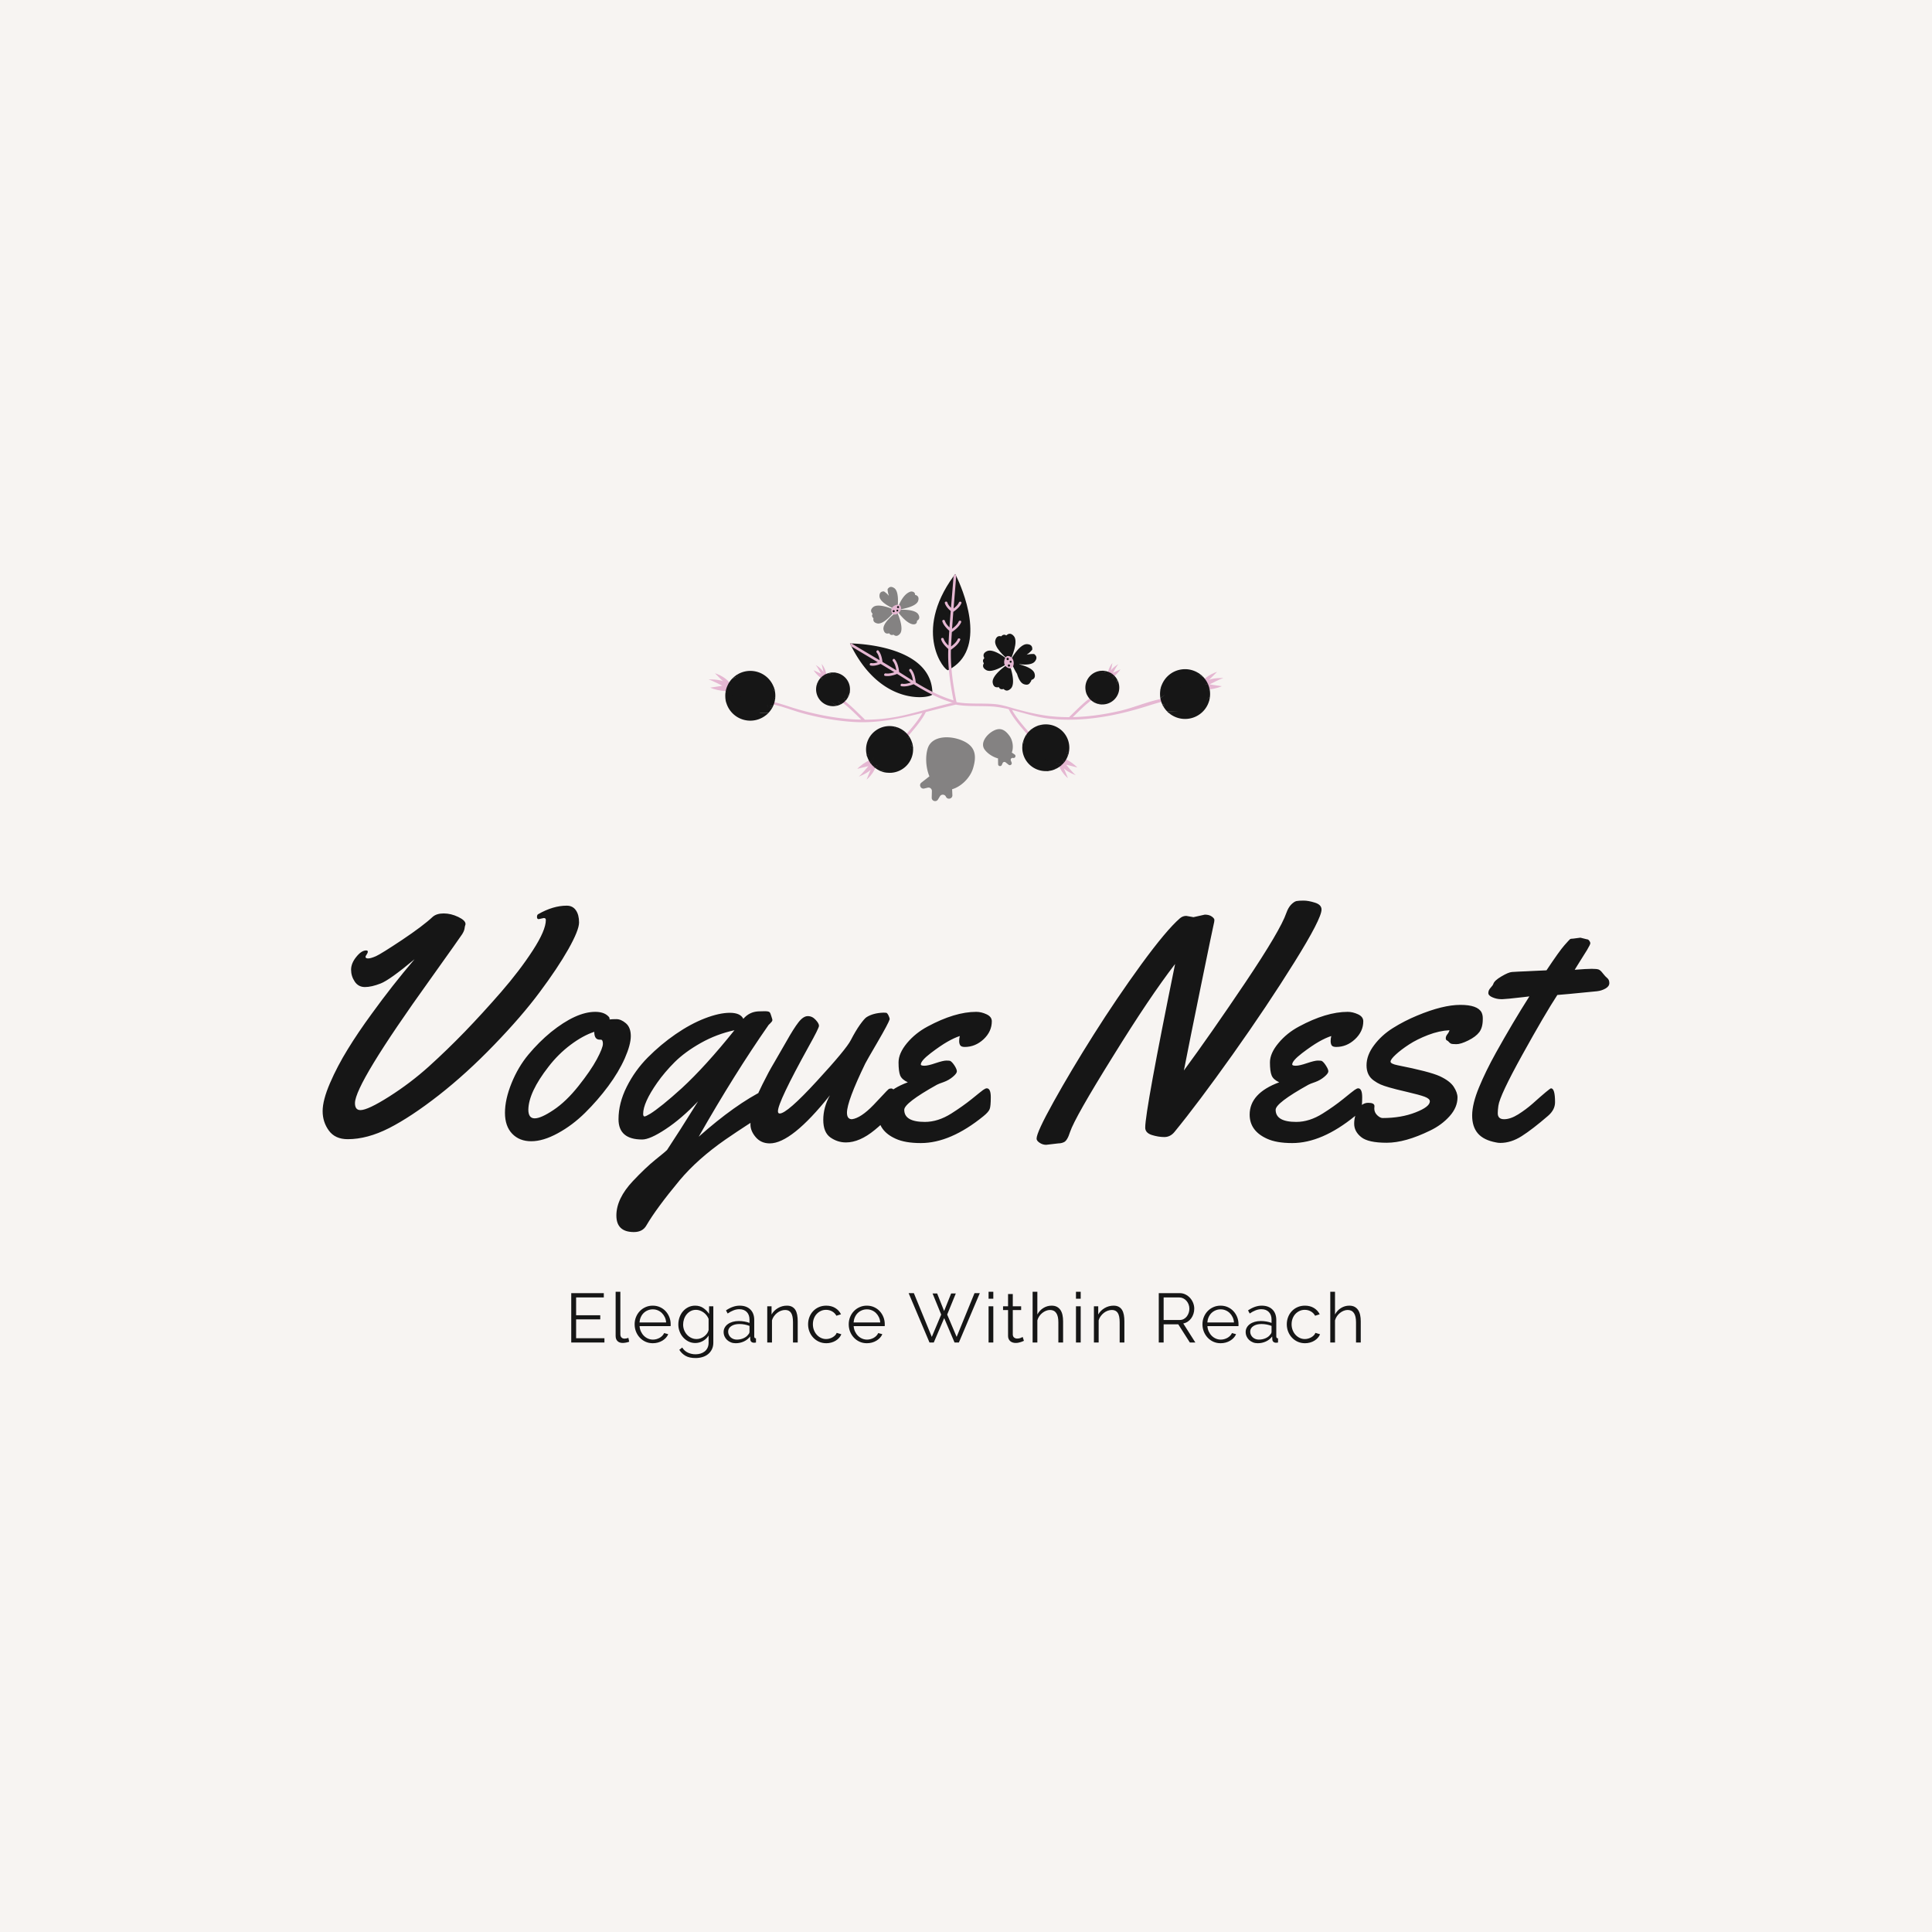 <svg version="1.1" preserveAspectRatio="none" xmlns="http://www.w3.org/2000/svg" width="500" height="500" viewBox="0 0 500 500"><rect width="100%" height="100%" fill="#F7F4F2" fill-opacity="1"/><svg viewBox="69.034 187.633 388.143 236.523" width="333" height="202.92" x="83.5px" y="148.54px" xmlns="http://www.w3.org/2000/svg" xmlns:xlink="http://www.w3.org/1999/xlink" preserveAspectRatio="none"><defs></defs><style>.companyName {fill:#161616;fill-opacity:1;}.icon1 {fill:#161616;fill-opacity:1;}.icon2 {fill:#E5B7D2;fill-opacity:1;}.icon3 {fill:#848282;fill-opacity:1;}.icon3-str {stroke:#848282;stroke-opacity:1;}.text {fill:#161616;fill-opacity:1;}</style><g opacity="1" transform="rotate(0 144.025 404.156)">
<svg width="238.16" height="20" x="144.025" y="404.156" version="1.1" preserveAspectRatio="none" viewBox="3.56 -29.2 453.88 38.12">
  <g transform="matrix(1 0 0 1 0 0)" class="text"><path id="id-6izo4zJp21" d="M6.36-2.48L22.64-2.48L22.64 0L3.56 0L3.56-28.40L22.28-28.40L22.28-25.92L6.36-25.92L6.36-15.68L20.24-15.68L20.24-13.32L6.36-13.32L6.36-2.48Z M29.08-3.80L29.08-29.20L31.80-29.20L31.80-4.72Q31.80-3.56 32.44-2.90Q33.08-2.24 34.24-2.24L34.24-2.24Q34.68-2.24 35.28-2.36Q35.88-2.48 36.40-2.68L36.40-2.68L36.88-0.48Q36.12-0.16 35.02 0.04Q33.92 0.24 33.12 0.24L33.12 0.24Q31.24 0.24 30.16-0.82Q29.08-1.88 29.08-3.80L29.08-3.80Z M50.44 0.40L50.44 0.40Q48.16 0.40 46.26-0.46Q44.36-1.32 42.96-2.82Q41.56-4.32 40.78-6.28Q40.00-8.24 40.00-10.48L40.00-10.48Q40.00-12.68 40.78-14.62Q41.56-16.56 42.94-18.02Q44.32-19.48 46.24-20.34Q48.16-21.20 50.40-21.20L50.40-21.20Q52.68-21.20 54.58-20.34Q56.48-19.48 57.84-18Q59.20-16.52 59.96-14.60Q60.72-12.68 60.72-10.52L60.72-10.52Q60.72-10.20 60.72-9.88Q60.72-9.56 60.68-9.44L60.68-9.44L42.84-9.44Q42.96-7.76 43.62-6.34Q44.28-4.92 45.32-3.88Q46.36-2.84 47.70-2.26Q49.04-1.68 50.56-1.68L50.56-1.68Q51.56-1.68 52.56-1.96Q53.56-2.24 54.40-2.72Q55.24-3.20 55.92-3.90Q56.60-4.60 56.96-5.44L56.96-5.44L59.32-4.80Q58.84-3.64 57.96-2.70Q57.08-1.76 55.92-1.06Q54.76-0.36 53.36 0.02Q51.96 0.40 50.44 0.40ZM42.80-11.52L58.12-11.52Q58-13.20 57.34-14.58Q56.68-15.96 55.66-16.96Q54.64-17.96 53.30-18.52Q51.96-19.08 50.44-19.08L50.44-19.08Q48.92-19.08 47.56-18.52Q46.20-17.96 45.18-16.96Q44.16-15.96 43.54-14.56Q42.92-13.16 42.80-11.52L42.80-11.52Z M74.88 0.28L74.88 0.28Q72.72 0.28 70.94-0.62Q69.16-1.52 67.86-3Q66.56-4.48 65.84-6.40Q65.12-8.32 65.12-10.36L65.12-10.36Q65.12-12.52 65.82-14.50Q66.52-16.48 67.80-17.96Q69.08-19.44 70.86-20.32Q72.64-21.20 74.80-21.20L74.80-21.20Q77.48-21.20 79.44-19.86Q81.40-18.52 82.80-16.48L82.80-16.48L82.80-20.84L85.24-20.84L85.24 0.08Q85.24 2.24 84.42 3.90Q83.60 5.56 82.22 6.68Q80.84 7.80 78.98 8.36Q77.12 8.92 75.04 8.92L75.04 8.92Q71.44 8.92 69.24 7.64Q67.04 6.36 65.68 4.20L65.68 4.20L67.36 2.88Q68.60 4.88 70.64 5.82Q72.68 6.76 75.04 6.76L75.04 6.76Q76.56 6.76 77.92 6.34Q79.28 5.92 80.30 5.10Q81.32 4.28 81.92 3.02Q82.52 1.76 82.52 0.08L82.52 0.08L82.52-4.04Q81.32-2.04 79.24-0.88Q77.16 0.28 74.88 0.28ZM75.64-2L75.64-2Q76.84-2 78-2.44Q79.16-2.88 80.10-3.62Q81.04-4.36 81.68-5.28Q82.32-6.20 82.52-7.16L82.52-7.16L82.52-13.60Q82.08-14.72 81.32-15.68Q80.56-16.64 79.60-17.32Q78.64-18 77.54-18.40Q76.44-18.80 75.32-18.80L75.32-18.80Q73.56-18.80 72.18-18.06Q70.80-17.32 69.84-16.12Q68.88-14.92 68.38-13.40Q67.88-11.88 67.88-10.32L67.88-10.32Q67.88-8.64 68.48-7.12Q69.08-5.60 70.14-4.46Q71.20-3.32 72.60-2.66Q74-2 75.64-2Z M98.08 0.40L98.08 0.40Q96.60 0.40 95.34-0.10Q94.08-0.60 93.14-1.48Q92.20-2.36 91.68-3.54Q91.16-4.72 91.16-6.08L91.16-6.08Q91.16-7.44 91.80-8.60Q92.44-9.76 93.60-10.60Q94.76-11.44 96.36-11.90Q97.96-12.36 99.88-12.36L99.88-12.36Q101.48-12.36 103.12-12.08Q104.76-11.80 106.04-11.28L106.04-11.28L106.04-13.16Q106.04-15.92 104.48-17.54Q102.92-19.16 100.16-19.16L100.16-19.16Q98.56-19.16 96.88-18.52Q95.20-17.88 93.48-16.68L93.48-16.68L92.52-18.48Q96.56-21.20 100.36-21.20L100.36-21.20Q104.28-21.20 106.52-19Q108.76-16.80 108.76-12.92L108.76-12.92L108.76-3.52Q108.76-2.40 109.76-2.40L109.76-2.40L109.76 0Q109.08 0.12 108.72 0.12L108.72 0.12Q107.68 0.12 107.10-0.40Q106.52-0.92 106.48-1.84L106.48-1.84L106.40-3.48Q104.96-1.60 102.78-0.60Q100.60 0.40 98.08 0.40ZM98.72-1.68L98.72-1.68Q100.84-1.68 102.62-2.48Q104.40-3.28 105.32-4.60L105.32-4.60Q105.68-4.96 105.86-5.38Q106.04-5.80 106.04-6.16L106.04-6.16L106.04-9.56Q104.68-10.08 103.22-10.36Q101.76-10.64 100.24-10.64L100.24-10.64Q97.36-10.64 95.56-9.44Q93.76-8.24 93.76-6.28L93.76-6.28Q93.76-5.32 94.14-4.48Q94.52-3.64 95.18-3.02Q95.84-2.40 96.76-2.04Q97.68-1.68 98.72-1.68Z M133.76-12.20L133.76 0L131.04 0L131.04-11.64Q131.04-15.36 129.94-17.04Q128.84-18.72 126.56-18.72L126.56-18.72Q125.36-18.72 124.16-18.28Q122.96-17.84 121.94-17.04Q120.92-16.24 120.12-15.14Q119.32-14.04 118.96-12.76L118.96-12.76L118.96 0L116.24 0L116.24-20.84L118.72-20.84L118.72-16.12Q120-18.40 122.38-19.80Q124.76-21.20 127.56-21.20L127.56-21.20Q129.28-21.20 130.48-20.56Q131.68-19.92 132.40-18.76Q133.12-17.60 133.44-15.92Q133.76-14.24 133.76-12.20L133.76-12.20Z M139.72-10.48L139.72-10.48Q139.72-12.68 140.48-14.64Q141.24-16.60 142.62-18.06Q144-19.52 145.92-20.36Q147.84-21.20 150.16-21.20L150.16-21.20Q153.12-21.20 155.32-19.86Q157.52-18.52 158.64-16.24L158.64-16.24L156-15.40Q155.12-17 153.54-17.90Q151.96-18.80 150.04-18.80L150.04-18.80Q148.44-18.80 147.06-18.16Q145.68-17.52 144.66-16.42Q143.64-15.32 143.06-13.80Q142.48-12.28 142.48-10.48L142.48-10.48Q142.48-8.72 143.08-7.16Q143.68-5.60 144.72-4.46Q145.76-3.32 147.14-2.66Q148.52-2 150.08-2L150.08-2Q151.08-2 152.06-2.28Q153.04-2.56 153.88-3.06Q154.72-3.56 155.32-4.20Q155.92-4.84 156.16-5.56L156.16-5.56L158.84-4.76Q158.40-3.64 157.56-2.70Q156.72-1.76 155.58-1.06Q154.44-0.36 153.06 0.02Q151.68 0.40 150.20 0.40L150.20 0.40Q147.92 0.40 146-0.46Q144.08-1.32 142.68-2.82Q141.28-4.32 140.50-6.28Q139.72-8.24 139.72-10.48Z M173.52 0.40L173.52 0.40Q171.24 0.40 169.34-0.46Q167.44-1.32 166.04-2.82Q164.64-4.32 163.86-6.28Q163.08-8.24 163.08-10.48L163.08-10.48Q163.08-12.68 163.86-14.62Q164.64-16.56 166.02-18.02Q167.40-19.48 169.32-20.34Q171.24-21.20 173.48-21.20L173.48-21.20Q175.76-21.20 177.66-20.34Q179.56-19.48 180.92-18Q182.28-16.52 183.04-14.60Q183.80-12.68 183.80-10.52L183.80-10.52Q183.80-10.20 183.80-9.88Q183.80-9.56 183.76-9.44L183.76-9.44L165.92-9.44Q166.04-7.76 166.70-6.34Q167.36-4.92 168.40-3.88Q169.44-2.84 170.78-2.26Q172.12-1.68 173.64-1.68L173.64-1.68Q174.64-1.68 175.64-1.96Q176.64-2.24 177.48-2.72Q178.32-3.20 179-3.90Q179.68-4.60 180.04-5.44L180.04-5.44L182.40-4.80Q181.92-3.64 181.04-2.70Q180.16-1.76 179-1.06Q177.84-0.36 176.44 0.02Q175.04 0.40 173.52 0.40ZM165.88-11.52L181.20-11.52Q181.08-13.20 180.42-14.58Q179.76-15.96 178.74-16.96Q177.72-17.96 176.38-18.52Q175.04-19.08 173.52-19.08L173.52-19.08Q172-19.08 170.64-18.52Q169.28-17.96 168.26-16.96Q167.24-15.96 166.62-14.56Q166-13.16 165.88-11.52L165.88-11.52Z M216.24-16.08L211.28-28.20L213.92-28.20L217.92-18.12L221.96-28.20L224.64-28.20L219.68-16.08L225.12-3.24L235.40-28.40L238.44-28.40L226.40 0L223.92 0L217.96-14.04L211.96 0L209.52 0L197.52-28.40L200.52-28.40L210.84-3.24L216.24-16.08Z M246.20 0L243.48 0L243.48-20.84L246.20-20.84L246.20 0ZM246.20-25.20L243.48-25.20L243.48-29.20L246.20-29.20L246.20-25.20Z M263.08-3.20L263.80-1Q263.56-0.88 263.10-0.68Q262.64-0.48 262.04-0.28Q261.44-0.08 260.68 0.08Q259.92 0.24 259.08 0.24L259.08 0.24Q258.20 0.24 257.40 0Q256.60-0.24 256.00-0.74Q255.40-1.24 255.04-2Q254.68-2.76 254.68-3.76L254.68-3.76L254.68-18.68L251.80-18.68L251.80-20.84L254.68-20.84L254.68-27.88L257.40-27.88L257.40-20.84L262.20-20.84L262.20-18.68L257.40-18.68L257.40-4.52Q257.48-3.36 258.22-2.82Q258.96-2.28 259.92-2.28L259.92-2.28Q261.08-2.28 261.96-2.66Q262.84-3.04 263.08-3.20L263.08-3.20Z M286.32-12.20L286.32 0L283.60 0L283.60-11.64Q283.60-15.20 282.38-16.96Q281.16-18.72 278.80-18.72L278.80-18.72Q277.64-18.72 276.50-18.26Q275.36-17.80 274.36-17Q273.36-16.20 272.62-15.12Q271.88-14.04 271.52-12.76L271.52-12.76L271.52 0L268.80 0L268.80-29.20L271.52-29.20L271.52-16.12Q272.76-18.48 274.96-19.84Q277.16-21.20 279.72-21.20L279.72-21.20Q281.52-21.20 282.76-20.54Q284.00-19.88 284.80-18.70Q285.60-17.52 285.96-15.86Q286.32-14.20 286.32-12.20L286.32-12.20Z M296.44 0L293.72 0L293.72-20.84L296.44-20.84L296.44 0ZM296.44-25.20L293.72-25.20L293.72-29.20L296.44-29.20L296.44-25.20Z M321.56-12.20L321.56 0L318.84 0L318.84-11.64Q318.84-15.36 317.74-17.04Q316.64-18.72 314.36-18.72L314.36-18.72Q313.16-18.72 311.96-18.28Q310.76-17.84 309.74-17.04Q308.72-16.24 307.92-15.14Q307.12-14.04 306.76-12.76L306.76-12.76L306.76 0L304.04 0L304.04-20.84L306.52-20.84L306.52-16.12Q307.80-18.40 310.18-19.80Q312.56-21.20 315.36-21.20L315.36-21.20Q317.08-21.20 318.28-20.56Q319.48-19.92 320.20-18.76Q320.92-17.60 321.24-15.92Q321.56-14.24 321.56-12.20L321.56-12.20Z M344.12 0L341.32 0L341.32-28.40L353.32-28.40Q355.16-28.40 356.70-27.62Q358.24-26.84 359.36-25.58Q360.48-24.32 361.10-22.72Q361.72-21.12 361.72-19.48L361.72-19.48Q361.72-17.92 361.26-16.50Q360.80-15.08 359.98-13.94Q359.16-12.80 358.00-12.02Q356.84-11.24 355.40-10.96L355.40-10.96L362.36 0L359.20 0L352.52-10.48L344.12-10.48L344.12 0ZM344.12-25.92L344.12-12.96L353.40-12.96Q354.64-12.96 355.66-13.50Q356.68-14.04 357.40-14.96Q358.12-15.88 358.52-17.04Q358.92-18.20 358.92-19.48L358.92-19.48Q358.92-20.76 358.46-21.94Q358.00-23.12 357.22-24Q356.44-24.88 355.38-25.40Q354.32-25.92 353.16-25.92L353.16-25.92L344.12-25.92Z M376.88 0.40L376.88 0.40Q374.60 0.40 372.70-0.46Q370.80-1.32 369.40-2.82Q368.00-4.32 367.22-6.28Q366.44-8.24 366.44-10.48L366.44-10.48Q366.44-12.68 367.22-14.62Q368.00-16.56 369.38-18.02Q370.76-19.48 372.68-20.34Q374.60-21.20 376.84-21.20L376.84-21.20Q379.12-21.20 381.02-20.34Q382.92-19.48 384.28-18Q385.64-16.52 386.40-14.60Q387.16-12.68 387.16-10.52L387.16-10.52Q387.16-10.20 387.16-9.88Q387.16-9.56 387.12-9.44L387.12-9.44L369.28-9.44Q369.40-7.76 370.06-6.34Q370.72-4.92 371.76-3.88Q372.80-2.84 374.14-2.26Q375.48-1.68 377.00-1.68L377.00-1.68Q378.00-1.68 379.00-1.96Q380.00-2.24 380.84-2.72Q381.68-3.20 382.36-3.90Q383.04-4.60 383.40-5.44L383.40-5.44L385.76-4.80Q385.28-3.64 384.40-2.70Q383.52-1.76 382.36-1.06Q381.20-0.36 379.80 0.02Q378.40 0.40 376.88 0.40ZM369.24-11.52L384.56-11.52Q384.44-13.20 383.78-14.58Q383.12-15.96 382.10-16.96Q381.08-17.96 379.74-18.52Q378.40-19.08 376.88-19.08L376.88-19.08Q375.36-19.08 374.00-18.52Q372.64-17.96 371.62-16.96Q370.60-15.96 369.98-14.56Q369.36-13.16 369.24-11.52L369.24-11.52Z M398.20 0.40L398.20 0.40Q396.72 0.40 395.46-0.10Q394.20-0.60 393.26-1.48Q392.32-2.36 391.80-3.54Q391.28-4.72 391.28-6.08L391.28-6.08Q391.28-7.44 391.92-8.60Q392.56-9.76 393.72-10.60Q394.88-11.44 396.48-11.90Q398.08-12.36 400.00-12.36L400.00-12.36Q401.60-12.36 403.24-12.08Q404.88-11.80 406.16-11.28L406.16-11.28L406.16-13.16Q406.16-15.92 404.60-17.54Q403.04-19.16 400.28-19.16L400.28-19.16Q398.68-19.16 397.00-18.52Q395.32-17.88 393.60-16.68L393.60-16.68L392.64-18.48Q396.68-21.20 400.48-21.20L400.48-21.20Q404.40-21.20 406.64-19Q408.88-16.80 408.88-12.92L408.88-12.92L408.88-3.52Q408.88-2.40 409.88-2.40L409.88-2.40L409.88 0Q409.20 0.12 408.84 0.12L408.84 0.12Q407.80 0.12 407.22-0.40Q406.64-0.92 406.60-1.84L406.60-1.84L406.52-3.48Q405.08-1.60 402.90-0.60Q400.72 0.40 398.20 0.40ZM398.84-1.68L398.84-1.68Q400.96-1.68 402.74-2.48Q404.52-3.28 405.44-4.60L405.44-4.60Q405.80-4.96 405.98-5.38Q406.16-5.80 406.16-6.16L406.16-6.16L406.16-9.56Q404.80-10.08 403.34-10.36Q401.88-10.64 400.36-10.64L400.36-10.64Q397.48-10.64 395.68-9.44Q393.88-8.24 393.88-6.28L393.88-6.28Q393.88-5.32 394.26-4.48Q394.64-3.64 395.30-3.02Q395.96-2.40 396.88-2.04Q397.80-1.68 398.84-1.68Z M414.92-10.48L414.92-10.48Q414.92-12.68 415.68-14.64Q416.44-16.60 417.82-18.06Q419.20-19.52 421.12-20.36Q423.04-21.20 425.36-21.20L425.36-21.20Q428.32-21.20 430.52-19.86Q432.72-18.52 433.84-16.24L433.84-16.24L431.20-15.40Q430.32-17 428.74-17.90Q427.16-18.80 425.24-18.80L425.24-18.80Q423.64-18.80 422.26-18.16Q420.88-17.52 419.86-16.42Q418.84-15.32 418.26-13.80Q417.68-12.28 417.68-10.48L417.68-10.48Q417.68-8.72 418.28-7.16Q418.88-5.60 419.92-4.46Q420.96-3.32 422.34-2.66Q423.72-2 425.28-2L425.28-2Q426.28-2 427.26-2.28Q428.24-2.56 429.08-3.06Q429.92-3.56 430.52-4.20Q431.12-4.84 431.36-5.56L431.36-5.56L434.04-4.76Q433.60-3.64 432.76-2.70Q431.92-1.76 430.78-1.06Q429.64-0.36 428.26 0.02Q426.88 0.40 425.40 0.40L425.40 0.40Q423.12 0.40 421.20-0.46Q419.28-1.32 417.88-2.82Q416.48-4.32 415.70-6.28Q414.92-8.24 414.92-10.48Z M457.44-12.20L457.44 0L454.72 0L454.72-11.64Q454.72-15.20 453.50-16.96Q452.28-18.72 449.92-18.72L449.92-18.72Q448.76-18.72 447.62-18.26Q446.48-17.80 445.48-17Q444.48-16.20 443.74-15.12Q443.00-14.04 442.64-12.76L442.64-12.76L442.64 0L439.92 0L439.92-29.20L442.64-29.20L442.64-16.12Q443.88-18.48 446.08-19.84Q448.28-21.20 450.84-21.20L450.84-21.20Q452.64-21.20 453.88-20.54Q455.12-19.88 455.92-18.70Q456.72-17.52 457.08-15.86Q457.44-14.20 457.44-12.20L457.44-12.20Z"/></g>
</svg>
</g><g opacity="1" transform="rotate(0 69.034 286.156)">
<svg width="388.143" height="100" x="69.034" y="286.156" version="1.1" preserveAspectRatio="none" viewBox="4.121 -29.844 162.383 41.836">
  <g transform="matrix(1 0 0 1 0 0)" class="companyName"><path id="id-D6z1nYkh10" d="M32.03-27.64L32.03-27.64L31.39-27.50Q31.17-27.50 31.17-27.77Q31.17-28.05 31.33-28.13L31.33-28.13Q33.20-29.20 34.92-29.20L34.92-29.20Q35.68-29.20 36.08-28.62Q36.48-28.05 36.48-27.08Q36.48-26.11 35.13-23.71Q33.77-21.31 31.50-18.27Q29.24-15.23 25.76-11.63Q22.29-8.03 18.78-5.28Q15.27-2.54 12.51-1.13Q9.75 0.27 7.29 0.27L7.29 0.27Q5.70 0.27 4.91-0.81Q4.12-1.89 4.12-3.27Q4.12-4.65 5.05-6.81Q5.98-8.96 7.29-11.08Q8.59-13.20 10.31-15.55L10.31-15.55Q12.89-19.12 15.72-22.44L15.72-22.44Q12.58-19.82 11.44-19.38Q10.29-18.93 9.46-18.93Q8.63-18.93 8.17-19.62Q7.71-20.31 7.71-21.12Q7.71-21.93 8.37-22.74Q9.02-23.55 9.61-23.55L9.61-23.55Q9.82-23.55 9.82-23.40Q9.82-23.24 9.68-23.04Q9.53-22.83 9.53-22.75L9.53-22.75Q9.53-22.54 9.86-22.54Q10.20-22.54 10.86-22.83Q11.52-23.13 14.15-24.88Q16.78-26.64 18.01-27.79L18.01-27.79Q18.50-28.22 19.40-28.22Q20.31-28.22 21.23-27.78Q22.15-27.34 22.15-26.89L22.15-26.89Q22.15-26.80 22.11-26.71Q22.07-26.62 22.03-26.32Q21.99-26.02 21.73-25.60Q21.46-25.18 17.68-19.88L17.68-19.88Q8.20-6.68 8.20-4.28L8.20-4.28Q8.20-3.40 8.89-3.40L8.89-3.40Q9.82-3.40 12.52-5.11Q15.21-6.82 17.52-8.90Q19.82-10.98 22.05-13.28Q24.28-15.59 26.64-18.30Q29.00-21.02 30.64-23.55Q32.29-26.09 32.29-27.40L32.29-27.40Q32.29-27.64 32.03-27.64Z M41.19-14.88Q41.78-14.88 42.39-14.36Q43.01-13.83 43.01-12.74Q43.01-11.66 42.25-9.93Q41.48-8.20 40.16-6.42Q38.83-4.63 37.24-3.06Q35.64-1.48 33.80-0.48Q31.95 0.53 30.45 0.53Q28.95 0.53 28.04-0.42Q27.13-1.37 27.13-3.06Q27.13-4.75 27.96-6.80Q28.79-8.85 30.10-10.42Q31.41-11.99 32.93-13.24L32.93-13.24Q36.11-15.80 38.52-15.80L38.52-15.80Q39.59-15.80 40.14-15.27L40.14-15.27Q40.33-15.10 40.33-14.96L40.33-14.96L40.33-14.84Q40.61-14.88 41.19-14.88ZM39.22-12.29L39.22-12.29L39.08-12.29Q38.40-12.29 38.40-13.28L38.40-13.28Q36.97-12.81 35.41-11.64Q33.85-10.47 32.62-8.87L32.62-8.87Q30.12-5.66 30.08-3.46L30.08-3.46Q30.08-2.36 30.88-2.36Q31.68-2.36 33.26-3.42Q34.84-4.47 36.40-6.43Q37.95-8.38 38.72-9.81Q39.49-11.25 39.49-11.77Q39.49-12.29 39.22-12.29Z M48.66-12.98Q50.55-14.28 52.36-14.98Q54.18-15.68 55.51-15.68Q56.84-15.68 57.21-14.92L57.21-14.92Q57.97-15.80 59.10-15.86L59.10-15.86Q59.43-15.88 59.92-15.88Q60.41-15.88 60.53-15.75Q60.64-15.63 60.74-15.27Q60.84-14.92 60.86-14.88Q60.88-14.84 60.88-14.76Q60.88-14.67 60.78-14.54Q60.68-14.41 60.56-14.30Q60.43-14.18 60.41-14.16L60.41-14.16Q56.09-7.97 51.58-0.04L51.58-0.04Q56.23-4.16 59.90-5.96L59.90-5.96Q60.14-6.07 60.35-6.07L60.35-6.07Q60.66-6.07 60.76-5.67Q60.86-5.27 60.86-4.53Q60.86-3.79 60.77-3.61Q60.68-3.44 59.86-2.91Q59.04-2.38 57.73-1.54Q56.43-0.70 54.96 0.31L54.96 0.31Q51.45 2.75 49.18 5.45L49.18 5.45Q46.25 8.98 44.98 11.15L44.98 11.15Q44.51 11.99 43.40 11.99L43.40 11.99Q41.19 11.99 41.19 9.90L41.19 9.90Q41.19 7.77 43.28 5.55L43.28 5.55Q44.84 3.89 46.15 2.83Q47.46 1.78 47.58 1.64L47.58 1.64Q49.02-0.53 51.50-4.51L51.50-4.51Q49.39-2.30 47.41-1.00Q45.43 0.31 44.45 0.31L44.45 0.31Q41.46 0.31 41.46-2.25L41.46-2.25Q41.46-4.28 42.50-6.35Q43.54-8.42 45.16-10.05Q46.78-11.68 48.66-12.98ZM56.09-13.48L56.09-13.48Q53.83-12.99 51.84-11.87Q49.84-10.74 48.55-9.46Q47.27-8.18 46.33-6.84L46.33-6.84Q44.57-4.32 44.57-2.93L44.57-2.93Q44.57-2.60 44.74-2.60Q44.90-2.60 45.48-2.95Q46.05-3.30 47.11-4.15Q48.16-5 49.45-6.17L49.45-6.17Q52.44-8.93 56.09-13.48Z M75.86-6.13L75.86-6.13Q76.23-6.13 76.31-5.57Q76.39-5 76.39-4.39Q76.39-3.79 76.27-3.55L76.27-3.55Q75.70-2.46 73.79-0.89Q71.88 0.68 70.16 0.68L70.16 0.68Q69.10 0.68 68.20 0.05Q67.30-0.59 67.30-2.17Q67.30-3.75 68.14-5.27L68.14-5.27Q63.30 0.80 60.55 0.80L60.55 0.80Q59.45 0.80 58.78 0.02Q58.11-0.76 58.11-1.59Q58.11-2.42 58.34-3.31Q58.57-4.20 58.84-4.90Q59.10-5.61 59.62-6.64Q60.14-7.68 60.39-8.14Q60.64-8.61 61.20-9.56Q61.76-10.51 62.67-12.11Q63.57-13.71 64.17-14.48Q64.77-15.25 65.33-15.26Q65.90-15.27 66.33-14.80Q66.76-14.34 66.76-14.04Q66.76-13.75 65.45-11.41L65.45-11.41Q61.58-4.41 61.58-3.26L61.58-3.26Q61.58-2.97 61.80-2.97L61.80-2.97Q62.73-2.97 66.46-7.03Q70.20-11.09 70.78-12.24Q71.37-13.38 71.92-14.16Q72.48-14.94 72.75-15.12L72.75-15.12Q73.59-15.66 74.92-15.70L74.92-15.70Q75.14-15.70 75.25-15.68Q75.37-15.66 75.53-15.35Q75.68-15.04 75.68-14.86L75.68-14.86Q75.51-14.32 74.13-11.95Q72.75-9.59 72.60-9.28L72.60-9.28Q70.29-4.51 70.29-3.07L70.29-3.07Q70.29-2.25 70.92-2.25L70.92-2.25Q72.05-2.40 73.65-4.06L73.65-4.06Q74.24-4.67 74.81-5.29Q75.39-5.92 75.53-6.03Q75.66-6.13 75.86-6.13Z M88.57-14.61L88.57-14.61Q88.57-13.32 87.53-12.34Q86.48-11.37 85.16-11.37L85.16-11.37Q84.73-11.37 84.59-11.57Q84.45-11.78 84.45-12.11Q84.45-12.44 84.53-12.75L84.53-12.75Q83.83-12.52 82.97-12.03Q82.11-11.54 80.86-10.59Q79.61-9.63 79.61-9.16L79.61-9.16Q79.61-9.00 80.07-9.00Q80.53-9.00 81.48-9.33Q82.44-9.65 82.82-9.65Q83.20-9.65 83.32-9.61L83.32-9.61Q83.57-9.47 83.87-9.01Q84.16-8.55 84.16-8.29Q84.16-8.03 83.65-7.60Q83.14-7.17 82.50-6.94Q81.86-6.72 81.64-6.60L81.64-6.60Q77.52-4.30 77.52-3.44L77.52-3.44Q77.52-1.91 80.12-1.91L80.12-1.91Q81.78-1.91 83.46-2.97L83.46-2.97Q84.88-3.87 86.03-4.79Q87.17-5.72 87.47-5.94Q87.77-6.15 87.93-6.15L87.93-6.15Q88.44-6.15 88.44-5.02Q88.44-3.89 88.30-3.53Q88.16-3.16 87.52-2.64L87.52-2.64Q83.34 0.76 79.61 0.76L79.61 0.76Q77.62 0.76 76.43 0.21L76.43 0.21Q74.24-0.78 74.24-2.83L74.24-2.83Q74.24-5.53 77.97-6.91L77.97-6.91Q77.23-7.25 77.01-7.76Q76.80-8.28 76.80-9.42Q76.80-10.57 77.86-11.85Q78.93-13.13 80.47-13.95L80.47-13.95Q83.91-15.80 86.60-15.80L86.60-15.80Q87.25-15.80 87.91-15.49Q88.57-15.18 88.57-14.61Z M113.11-27.91L114.02-27.75L115.45-28.07Q116.00-28.07 116.33-27.83Q116.66-27.60 116.66-27.39Q116.66-27.19 116.56-26.80Q116.46-26.41 114.98-19.18Q113.50-11.95 112.81-8.40L112.81-8.40Q116.13-12.91 120.57-19.51Q125-26.11 125.74-28.28L125.74-28.28Q125.98-28.96 126.35-29.34Q126.72-29.71 127.01-29.78Q127.30-29.84 127.91-29.84Q128.52-29.84 129.35-29.58Q130.18-29.32 130.18-28.71L130.18-28.71Q130.18-27.56 126.76-22.07Q123.34-16.58 118.96-10.41Q114.57-4.24 111.62-0.64L111.62-0.64Q111.09 0 110.34 0Q109.59 0 108.76-0.26Q107.93-0.53 107.93-1.19L107.93-1.19Q107.93-3.34 111.70-21.84L111.70-21.84Q108.48-17.66 103.87-10.20L103.87-10.20Q99.06-2.48 98.44-0.63L98.44-0.63Q98.09 0.49 97.64 0.66L97.64 0.66Q97.32 0.80 96.97 0.80L96.97 0.80L95.43 0.98Q94.98 0.98 94.60 0.72Q94.22 0.47 94.22 0.20L94.22 0.20Q94.22-0.59 96.38-4.47Q98.54-8.36 101.42-12.92Q104.30-17.48 107.44-21.80Q110.59-26.11 112.30-27.60L112.30-27.60Q112.66-27.91 113.11-27.91L113.11-27.91Z M135.45-14.61L135.45-14.61Q135.45-13.32 134.40-12.34Q133.36-11.37 132.03-11.37L132.03-11.37Q131.60-11.37 131.46-11.57Q131.33-11.78 131.33-12.11Q131.33-12.44 131.41-12.75L131.41-12.75Q130.70-12.52 129.84-12.03Q128.98-11.54 127.73-10.59Q126.48-9.63 126.48-9.16L126.48-9.16Q126.48-9.00 126.94-9.00Q127.40-9.00 128.36-9.33Q129.32-9.65 129.70-9.65Q130.08-9.65 130.20-9.61L130.20-9.61Q130.45-9.47 130.74-9.01Q131.04-8.55 131.04-8.29Q131.04-8.03 130.53-7.60Q130.02-7.17 129.38-6.94Q128.73-6.72 128.52-6.60L128.52-6.60Q124.39-4.30 124.39-3.44L124.39-3.44Q124.39-1.91 126.99-1.91L126.99-1.91Q128.65-1.91 130.33-2.97L130.33-2.97Q131.76-3.87 132.90-4.79Q134.04-5.72 134.35-5.94Q134.65-6.15 134.80-6.15L134.80-6.15Q135.31-6.15 135.31-5.02Q135.31-3.89 135.18-3.53Q135.04-3.16 134.39-2.64L134.39-2.64Q130.21 0.76 126.48 0.76L126.48 0.76Q124.49 0.76 123.30 0.21L123.30 0.21Q121.11-0.78 121.11-2.83L121.11-2.83Q121.11-5.53 124.84-6.91L124.84-6.91Q124.10-7.25 123.89-7.76Q123.67-8.28 123.67-9.42Q123.67-10.57 124.74-11.85Q125.80-13.13 127.34-13.95L127.34-13.95Q130.78-15.80 133.48-15.80L133.48-15.80Q134.12-15.80 134.79-15.49Q135.45-15.18 135.45-14.61Z M136.86-3.91L136.86-3.91L136.84-3.59Q136.84-3.11 137.21-2.75Q137.58-2.40 137.89-2.40L137.89-2.40Q140.23-2.40 142.04-3.11Q143.85-3.81 143.85-4.51L143.85-4.51Q143.85-4.84 143.19-5.09Q142.54-5.33 140.99-5.69Q139.43-6.05 138.73-6.26Q138.03-6.46 137.62-6.64Q137.21-6.82 136.78-7.13L136.78-7.13Q135.86-7.77 135.86-9.05Q135.86-10.33 136.81-11.59Q137.75-12.85 139.18-13.75Q140.61-14.65 142.25-15.33L142.25-15.33Q145.49-16.68 147.70-16.68L147.70-16.68Q149.86-16.68 150.37-15.74L150.37-15.74Q150.53-15.41 150.53-15L150.53-15L150.53-14.86Q150.53-13.83 150.09-13.24Q149.65-12.66 148.70-12.19Q147.75-11.72 147.20-11.72Q146.64-11.72 146.49-11.80Q146.35-11.88 146.25-12.00Q146.15-12.13 146.01-12.19Q145.86-12.25 145.86-12.48Q145.86-12.71 146.05-12.96Q146.25-13.20 146.33-13.48L146.33-13.48Q145.04-13.42 143.63-12.88Q142.23-12.34 141.22-11.68Q140.21-11.02 139.55-10.41Q138.89-9.80 138.89-9.52Q138.89-9.24 139.79-9.06L139.79-9.06Q143.83-8.26 145.10-7.68Q146.37-7.09 146.86-6.35Q147.34-5.61 147.34-5L147.34-5Q147.34-3.75 146.35-2.64Q145.35-1.52 143.89-0.82L143.89-0.82Q140.74 0.72 138.41 0.72Q136.07 0.72 135.19 0.01Q134.30-0.70 134.30-1.68Q134.30-2.66 134.79-3.49Q135.29-4.32 136.07-4.32Q136.86-4.32 136.86-3.91Z M161.93-25.04L162.85-25.16L163.65-24.96Q163.83-24.96 163.96-24.79Q164.10-24.61 164.10-24.45Q164.10-24.30 163.69-23.61Q163.28-22.93 162.72-22.06Q162.17-21.19 162.13-21.11L162.13-21.11Q163.65-21.23 164.29-21.23Q164.92-21.23 165.16-21.14Q165.39-21.05 165.69-20.65Q166.00-20.25 166.25-20.05Q166.50-19.84 166.50-19.43Q166.50-19.02 166.01-18.74Q165.51-18.46 164.94-18.40L164.94-18.40Q160.41-17.95 159.94-17.93L159.94-17.93Q158.36-15.51 155.52-10.38Q152.68-5.25 152.50-3.96L152.50-3.96Q152.42-3.38 152.42-3.01L152.42-3.01Q152.42-2.25 153.22-2.25Q154.02-2.25 155-2.86Q155.98-3.48 156.80-4.20L156.80-4.20Q158.98-6.15 159.14-6.15L159.14-6.15Q159.65-6.15 159.65-4.39L159.65-4.39Q159.65-3.44 158.77-2.68L158.77-2.68Q156.80-0.98 155.45-0.12Q154.10 0.74 152.75 0.74L152.75 0.74Q152.46 0.74 152.21 0.68L152.21 0.68Q150.64 0.39 149.91-0.46Q149.18-1.31 149.19-2.75Q149.20-4.20 150.05-6.26Q150.90-8.32 152.19-10.64L152.19-10.64Q154.30-14.43 156.41-17.75L156.41-17.75L155.66-17.66Q153.40-17.40 153.03-17.40L153.03-17.40L152.85-17.40Q152.29-17.40 151.76-17.63Q151.23-17.85 151.23-18.18Q151.23-18.52 151.51-18.83Q151.80-19.14 151.86-19.32L151.86-19.32Q151.99-19.75 152.88-20.27Q153.77-20.80 154.22-20.83Q154.67-20.86 155.09-20.88Q155.51-20.90 156.03-20.92Q156.54-20.94 156.82-20.96L156.82-20.96L158.57-21.04Q160.21-23.50 160.83-24.20Q161.45-24.90 161.54-24.97Q161.64-25.04 161.93-25.04L161.93-25.04Z"/></g>
</svg>
</g><g opacity="1" transform="rotate(0 185.477 187.633)">
<svg width="155.257" height="68.523" x="185.477" y="187.633" version="1.1" preserveAspectRatio="none" viewBox="10.5 60.499 179.001 79.002">
  <g transform="matrix(1 0 0 1 0 0)"><g><path d="M60.176 84.671c-.346-.01-.536-.01-.536-.01.172.357.345.707.519 1.051 10.646 20.963 27.138 17.976 28.111 16.755a.187.187 0 0 0 .047-.105c.004-.299-.002-.593-.015-.882-.668-15.422-24.26-16.703-28.126-16.809z" data-color="1" class="icon1"></path><path d="M96.593 61.19c-.215-.445-.344-.69-.344-.69-.195.258-.382.514-.568.77-14.355 19.763-2.931 33.193-1.914 32.691.096-.048.185-.1.279-.15.31-.164.608-.334.895-.511 12.601-7.78 3.585-28.114 1.652-32.11z" data-color="1" class="icon1"></path><path d="M98.399 70.671c.225-.533-.65-.765-.872-.239-.339.804-1.097 1.509-1.841 2.073.302-3.776.62-7.55.906-11.316-.215-.445-.344-.69-.344-.69-.195.258-.382.514-.568.77-.28 3.654-.597 7.319-.898 10.987-.555-.531-1.057-1.149-1.263-1.834-.166-.553-1.039-.317-.872.239.32 1.064 1.182 1.991 2.042 2.717a478.006 478.006 0 0 0-.428 5.719c-.693-.671-1.329-1.45-1.609-2.311-.178-.548-1.051-.314-.872.239.405 1.248 1.398 2.341 2.4 3.22-.112 1.726-.204 3.45-.28 5.173-.715-.684-1.378-1.481-1.665-2.366-.178-.548-1.051-.314-.872.239.416 1.283 1.455 2.401 2.485 3.292l-.02.439c-.082 2.248.01 4.519.215 6.788.323 3.58.932 7.16 1.619 10.65-2.601-.784-5.024-1.808-7.363-2.981-1.975-.991-3.892-2.086-5.799-3.248a.422.422 0 0 0 .014-.17c-.189-1.505-.55-3.197-1.537-4.398-.368-.448-1.004.191-.639.635.724.881 1.044 2.2 1.215 3.352a329.371 329.371 0 0 1-3.229-2.036c-.523-.333-1.048-.66-1.573-.987 0-.018.007-.032.004-.052-.189-1.505-.55-3.197-1.537-4.398-.368-.448-1.004.191-.639.635.693.843 1.015 2.088 1.192 3.203a343.588 343.588 0 0 0-4.81-2.914c-.171-1.341-.496-2.835-1.373-3.903-.368-.448-1.004.191-.639.635.579.705.862 1.735 1.021 2.678-3.267-1.941-6.543-3.862-9.796-5.84-.346-.01-.536-.01-.536-.01.172.357.345.707.519 1.051 3.053 1.852 6.121 3.667 9.184 5.491-.737.249-1.541.417-2.253.286-.569-.105-.812.761-.24.866 1.153.212 2.384-.128 3.47-.567a445.04 445.04 0 0 1 4.755 2.879c-.968.333-2.026.573-2.983.417-.569-.092-.814.773-.24.866 1.388.225 2.88-.176 4.186-.687.833.515 1.67 1.023 2.499 1.548.767.486 1.527.965 2.286 1.437-.977.338-2.049.585-3.017.428-.569-.092-.814.773-.24.866 1.402.227 2.909-.184 4.224-.702 2.136 1.308 4.271 2.534 6.482 3.625 2.409 1.189 4.91 2.217 7.609 2.995.185.447.944.212.837-.321-.779-3.875-1.451-7.857-1.775-11.841-.175-2.144-.254-4.288-.185-6.418a.512.512 0 0 0 .114-.103c1.227-.85 2.527-1.948 3.114-3.341.225-.533-.65-.765-.872-.239-.422 1-1.402 1.864-2.317 2.532.082-1.675.18-3.35.289-5.027.015-.008.029-.008.044-.019 1.25-.857 2.595-1.975 3.194-3.397.224-.533-.65-.765-.872-.239-.418.992-1.386 1.849-2.293 2.515.134-1.961.282-3.924.436-5.886 1.107-.761 2.277-1.749 2.806-3.005z" data-color="2" class="icon2"></path><path d="M75.127 73.491c.206-.182.326-.307.321-.325-.001-.006-.028-.022-.06-.041a.263.263 0 0 0 .033-.064c-.003-.011-.068-.011-.166-.006-.998-.502-5.88-2.513-7.577-1.002-1.263 1.125-.466 1.959-.171 2.294.008.009.024.012.042.014-.482.669-.096 1.234.282 1.538-.108.498-.215 1.439 1.276 1.797 2.056.496 5.081-2.972 6.02-4.205z" data-color="3" class="icon3"></path><path d="M76.024 73.652a.307.307 0 0 0-.064.032c-.02-.035-.035-.058-.041-.059-.011-.003-.043.054-.084.142-.921.63-5.035 3.928-4.513 6.132.389 1.64 1.507 1.344 1.945 1.247.011-.003.022-.016.033-.03.36.741 1.044.675 1.493.49.388.333 1.168.877 2.198-.253 1.419-1.555-.193-5.856-.835-7.27-.062-.263-.114-.426-.132-.431z" data-color="3" class="icon3"></path><path d="M83.455 74.622c-.961-1.772-5.244-1.774-6.966-1.657.825-.17 1.645-.31 2.486-.538 1.847-.452 3.99-1.269 4.397-2.605.379-1.244-.199-1.707-.679-1.915l-.106-.098-.047.038c-.083-.03-.16-.053-.221-.072-.011-.004-.027.002-.044.01.089-1.191-1.274-1.249-1.53-1.154a3.964 3.964 0 0 1-.1.035c-2.664.882-4.175 4.957-4.449 5.983.056-.778.131-1.548.137-2.356.059-1.891-.156-4.168-1.343-4.918-1.104-.697-1.708-.269-2.039.135l-.124.075.024.055c-.051.072-.094.139-.13.193-.014.021.005.07.007.105.035.701.215 1.445.469 2.179-.509-.588-1.064-1.118-1.656-1.502-.029-.019-.063-.06-.088-.059-.448.021-1.605.031-1.543 1.715.082 2.212 4.725 4.27 5.921 4.702 0 .009.005.024.022.056-.052.009-.083.016-.087.022-.01.015.099.127.29.296.772 1.133 3.393 4.428 5.501 4.656 1.214.131 1.434-.677 1.405-1.236.445-.253 1.221-.803.493-2.145zm-7.28-1.661a1.74 1.74 0 0 1 .005-.072c.019.001.05 0 .087-.002l-.092.074z" data-color="3" class="icon3"></path><path d="M76.697 73.923c-.775.728-1.785.918-2.255.424-.47-.494-.627-1.72.149-2.448s2.28-1.028 2.659-.19c.28.62.222 1.485-.553 2.214z" data-color="2" class="icon2"></path><path d="M75.162 73.236a.362.362 0 1 1-.628.357.362.362 0 0 1 .628-.357z" data-color="4" class="icon1"></path><path d="M76.677 71.828a.362.362 0 1 1-.629.357.362.362 0 0 1 .629-.357z" data-color="4" class="icon1"></path><path d="M76.438 73.216a.316.316 0 0 1-.303.329.316.316 0 0 1-.33-.301.316.316 0 0 1 .303-.328.316.316 0 0 1 .33.3z" data-color="4" class="icon1"></path><path d="M116.913 123.288l-.984-.675c.69-1.783.331-4.225-.785-5.775-1.601-2.223-3.271-3.059-5.667-1.757-2.396 1.302-4.61 4.248-3.009 6.471.977 1.357 2.827 2.613 4.665 3.093l.035 2.022c.012.721 1.005.916 1.292.254l.278-.639a.675.675 0 0 1 1.039-.257l1.042.828c.538.428 1.299-.128 1.048-.767l-.276-.701a.67.67 0 0 1 .783-.895c.726.171 1.152-.782.539-1.202z" data-color="3" class="icon3"></path><path d="M98.9 118.519c-4.344-1.936-10.796-1.889-12.216 2.665-.867 2.779-.673 6.657.592 9.701l-2.789 2.179c-.994.777-.221 2.352 1.007 2.052l1.186-.29a1.173 1.173 0 0 1 1.455 1.164l-.06 2.311c-.031 1.194 1.549 1.658 2.176.64l.69-1.12c.495-.803 1.693-.724 2.076.138.525 1.182 2.307.766 2.248-.525l-.094-2.058c3.219-.926 6.254-4.007 7.244-7.18 1.421-4.556.829-7.741-3.515-9.677z" data-color="3" class="icon3"></path><path d="M68.593 124.257s-4.037 1.5-6.418 4.033c3.213-.834 3.882-.958 3.882-.958s-2.536 3.075-3.249 3.523 3.859-1.388 4.279-2.688c.42-1.301-1.663 3.859-1.663 3.859s4.477-3.555 3.169-7.769z" data-color="2" class="icon2"></path><path d="M50.962 97.702s-2.649-1.612-3.984-3.73c2.158 1.029 2.614 1.208 2.614 1.208s-1.369-2.522-1.812-2.936c-.443-.414 2.162 1.213 2.656 2.486.127.338-.643-2.957-.643-2.957s2.676 3.126 1.169 5.929z" data-color="2" class="icon2"></path><path d="M19.019 101.347s-4.581.192-7.971-1.311c3.496-.505 4.204-.659 4.204-.659s-3.767-1.97-4.652-2.115c-.886-.146 4.36-.228 5.314.874.954 1.102-3.238-3.098-3.238-3.098s5.869 1.641 6.343 6.309z" data-color="2" class="icon2"></path><path d="M174.877 103.531c-7.254-.849-14.634 3.067-21.596 4.646-5.28 1.197-10.703 1.991-16.132 2.109 2.586-2.503 5.171-5.237 8.278-7.07.5-.295.046-1.072-.456-.776-3.372 1.989-6.135 4.997-8.942 7.676a.423.423 0 0 0-.114.183 58.991 58.991 0 0 1-6.385-.32c-4.149-.443-8.176-1.412-12.191-2.515-2.424-.666-4.798-1.485-7.311-1.707-4.439-.392-9.069.113-13.459-.699a.445.445 0 0 0-.225-.008c-6.052 1.343-11.955 3.229-17.991 4.617a60.4 60.4 0 0 1-13.598 1.517.402.402 0 0 0-.127-.263c-2.807-2.678-5.571-5.687-8.942-7.676-.501-.296-.957.481-.456.776 3.137 1.851 5.742 4.62 8.354 7.143a65.54 65.54 0 0 1-3.512-.15c-6.124-.442-12.167-1.666-18.07-3.32-5.289-1.482-10.539-3.916-16.146-3.26-.571.067-.577.966 0 .898 6.165-.722 12.219 2.292 18.077 3.815 5.645 1.467 11.422 2.508 17.253 2.837 8.24.465 15.93-1.211 23.658-3.161-1.726 3.088-4.241 5.771-6.491 8.471-.368.442.268 1.081.639.635 2.475-2.97 5.297-5.934 7.047-9.408 3.443-.879 6.9-1.791 10.422-2.576 4.037.723 8.299.382 12.38.63 2.033.123 4.035.487 6.024.954.008.031.009.061.025.093 1.748 3.48 4.575 6.447 7.054 9.421.371.446 1.008-.193.639-.635-2.28-2.736-4.832-5.455-6.559-8.595 4.113 1.042 8.19 2.42 12.398 2.941 7.447.921 15.01.319 22.35-1.127 3.862-.761 7.671-1.763 11.431-2.921 4.175-1.285 8.229-2.795 12.676-2.275.575.066.57-.833-.002-.9z" data-color="2" class="icon2"></path><path d="M132.293 123.77s4.037 1.5 6.418 4.033c-3.213-.834-3.882-.958-3.882-.958s2.536 3.075 3.249 3.523-3.859-1.388-4.279-2.688c-.42-1.301 1.663 3.859 1.663 3.859s-4.476-3.555-3.169-7.769z" data-color="2" class="icon2"></path><path d="M149.748 97.391s2.649-1.612 3.984-3.73c-2.158 1.029-2.614 1.208-2.614 1.208s1.369-2.522 1.812-2.936c.443-.414-2.538 1.509-2.656 2.486-.118.978.643-2.957.643-2.957s-2.677 3.126-1.169 5.929z" data-color="2" class="icon2"></path><path d="M180.981 100.86s4.581.192 7.971-1.311c-3.496-.505-4.204-.659-4.204-.659s3.767-1.97 4.652-2.115c.886-.146-4.36-.228-5.314.874-.954 1.102 3.238-3.098 3.238-3.098s-5.869 1.64-6.343 6.309z" data-color="2" class="icon2"></path><path d="M135.765 122.574c-.036.172-.882-1.205-.929-1.035-.058.209.681 1.965.605 2.171a8.132 8.132 0 0 1-.829 1.665c-.008.013-.019.024-.027.037-.066.1-1.382-1.295-1.452-1.199-.073.1 1.1 1.692 1.023 1.788a8.234 8.234 0 0 1-.76.82c-.112.106-2.494-.705-2.611-.606-.127.107 2.012 1.122 1.879 1.221a8.069 8.069 0 0 1-1.241.764c-.458.228-2.507.103-2.995.243-.472.135.619.536.13.584a8.185 8.185 0 0 1-5.268-1.274 8.112 8.112 0 0 1-3.685-7.531c.019-.221.635 1.048.674.828.059-.334-.447-2.155-.346-2.483a8.073 8.073 0 0 1 .653-1.533c.056-.101.942 1.08 1 .98.046-.078-.564-1.17-.514-1.246.03-.045-.11-.354-.079-.398a8.134 8.134 0 0 1 1.359-1.532c.083-.073 1.429.862 1.514.794.108-.087-1.044-1.176-.932-1.257a8.138 8.138 0 0 1 1.732-.965c.17-.069 2.466.798 2.64.742.146-.047-1.83-1.018-1.682-1.057a8.196 8.196 0 0 1 6.597 1.028 8.106 8.106 0 0 1 3.544 8.451z" data-color="1" class="icon1"></path><path d="M146.877 94.196c.339-.03-1.035.795-.696.823.417.034 2.544-.715 2.947-.593.308.093.61.211.902.355.132.065-1.287 1.112-1.159 1.186.136.079 1.819-.813 1.95-.721.212.15.414.317.609.497.06.055-.724 1.388-.666 1.445.045.045.934-1.187.977-1.14l.018.018c.335.364.609.76.835 1.175.096.175-.31 1.784-.233 1.965.056.133.599-1.163.645-1.027a5.836 5.836 0 0 1-1.608 6.17 5.901 5.901 0 0 1-4.408 1.521c-.178-.013 1.406-1.252 1.23-1.279-.153-.024-2.067 1.166-2.218 1.129a5.91 5.91 0 0 1-1.203-.441c-.094-.046.873-1.532.781-1.584-.098-.055-1.256 1.323-1.351 1.262a5.847 5.847 0 0 1-1.002-.808c-.053-.054.122-.751.07-.807-.052-.056.072-.161.024-.219-.074-.087-.55.522-.618.432a5.758 5.758 0 0 1-.477-.748c-.114-.21.046-2.065-.04-2.283-.122-.31-.477 1.013-.543.69a5.832 5.832 0 0 1 1.785-5.507 5.863 5.863 0 0 1 3.449-1.511z" data-color="1" class="icon1"></path><path d="M170.618 108.91c-.101-.084 3.79-.344 3.693-.431-.153-.137-4.292-.105-4.434-.253a8.648 8.648 0 0 1-1.28-1.731c-.052-.093 3.396-.986 3.346-1.08-.051-.096-3.599.607-3.645.509a8.583 8.583 0 0 1-.688-2.203c-.009-.052 1.538-1.254 1.53-1.307-.034-.22-1.611.714-1.628.496a8.616 8.616 0 0 1 .063-1.924c.047-.315.414-.682.497-.986.051-.188-.192-.315-.129-.499a8.686 8.686 0 0 1 6.939-5.788c2.253-.34 4.43.22 6.18 1.397.281.189-.764.068-.506.287.275.233 1.851.809 2.094 1.076a8.636 8.636 0 0 1 1.173 1.652c.082.148-1.636.242-1.563.395.07.147 1.931.353 1.993.505.152.374.283.759.383 1.159.035.141-1.177.892-1.148 1.036.019.096 1.28-.417 1.295-.319.004.024.011.047.014.071a8.64 8.64 0 0 1 .059 2.04c-.021.239-1.186 1.304-1.224 1.538-.033.202 1.063-.428 1.015-.231a8.686 8.686 0 0 1-7.152 6.506 8.713 8.713 0 0 1-6.877-1.915z" data-color="1" class="icon1"></path><path d="M128.802 119.114c1.56 1.383 3.066 2.841 4.392 4.451.496.603.935 1.233 1.391 1.847-.062.093-.115.203-.18.292-.077.107-.168.194-.25.296-.661-.911-1.289-1.825-2.036-2.676-1.375-1.565-2.907-2.993-4.485-4.353-1.576-1.359-3.715-2.606-5.285-4.135.076-.067.141-.148.219-.211.115-.093.244-.166.363-.253.467.369.971.706 1.4 1.046 1.516 1.203 3.024 2.413 4.471 3.696z" data-color="4" class="icon1"></path><path d="M129.87 125.48c1.02.531 2.044.907 3.142 1.22.13.037.255.081.383.12-.105.099-.191.207-.3.3-.134.113-.292.21-.432.314-.689-.257-1.33-.549-1.784-.741-2.685-1.139-4.721-2.706-6.595-4.9-.982-1.151-2.762-2.923-3.702-4.761.057-.102.099-.221.158-.323.045-.077.105-.137.155-.213.03-.045.064-.085.094-.129.829 1.896 2.856 3.89 3.771 4.962 1.498 1.754 3.048 3.078 5.11 4.151z" data-color="4" class="icon1"></path><path d="M123.206 124.875c2.153 2.264 5.319 3.858 8.216 3.325a8.065 8.065 0 0 1-1.39.564 8.366 8.366 0 0 1-1.475.263c-3.937-.896-7.708-4.755-8.954-8.805.019-.219.028-.443.066-.66.059-.336.16-.665.261-.996.348 2.355 1.739 4.692 3.276 6.309z" data-color="4" class="icon1"></path><path d="M133.535 118.605c.89 1.153 1.717 2.527 2.23 3.97-.034.164-.054.34-.098.502-.059.217-.147.42-.225.634-.123-.391-.265-.76-.361-1.022-.771-2.088-2.121-4.068-3.802-5.533-2.012-1.754-4.249-2.807-6.614-3.746.18-.073.337-.155.522-.214.136-.043.298-.065.437-.102 3.005 1.259 5.823 2.805 7.911 5.511z" data-color="4" class="icon1"></path><path d="M150.233 97.634c.275-.453.825-1.206 1.195-1.891.063.058.136.103.198.164.042.041.073.098.114.142-1.006 1.633-1.841 3.38-3.061 4.918-1.13 1.424-2.778 2.785-3.882 4.313-.104-.051-.213-.091-.314-.149-.089-.051-.17-.118-.257-.173.842-1.112 2.015-2.108 2.88-3.124 1.132-1.329 2.22-2.709 3.127-4.2z" data-color="4" class="icon1"></path><path d="M149.127 94.425c-1.948.196-4.063 1.657-5.041 2.96-1.065 1.42-1.959 3.51-1.864 5.422-.118-.218-.233-.428-.321-.656a5.959 5.959 0 0 1-.262-.937c.487-2.923 2.627-5.906 5.237-7.018a6.05 6.05 0 0 1 1.042-.024c.413.034.811.133 1.209.253z" data-color="4" class="icon1"></path><path d="M152.594 97.241c.1.184.2.356.279.547.052.124.09.264.132.391-.213.879-.583 1.75-.892 2.4-1.124 2.365-3.017 3.947-5.124 5.29-.183-.013-.361-.014-.542-.043-.149-.024-.3-.072-.447-.107 1.034-.606 2.019-1.243 2.946-2.1 1.279-1.183 3.607-4.116 3.648-6.378z" data-color="4" class="icon1"></path><path d="M145.087 99.245c.971-1.548 2.266-2.785 3.821-3.764.306-.193.697-.455 1.122-.701.135.067.287.127.418.203.133.078.246.172.373.262-.098.048-.196.097-.297.14-.447.221-.861.405-1.287.673-1.728 1.085-2.936 2.441-3.969 4.171-.57.955-1.722 2.518-2.042 3.919-.053-.054-.124-.111-.176-.167a5.812 5.812 0 0 1-.349-.427c.513-1.608 1.762-3.315 2.386-4.309z" data-color="4" class="icon1"></path><path d="M169.877 108.226c2.214.098 4.348.08 6.67-.405a14.97 14.97 0 0 0 6.849-3.402c.435-.381.994-.871 1.46-1.407a9.905 9.905 0 0 1-.21 1.308c-1.184 1.153-2.717 2.097-3.937 2.742-3.218 1.703-6.627 1.948-10.09 1.848-.117-.097-.257-.178-.37-.281-.137-.123-.245-.27-.372-.403z" data-color="4" class="icon1"></path><path d="M181.676 98.08c.552.011 1.336-.003 2.146.045a9.64 9.64 0 0 1 .43.899c-.077-.009-.154-.017-.231-.028-1.101-.158-2.13-.282-3.247-.248-2.752.084-5.018.721-7.492 1.89-1.38.652-4.076 1.654-5.672 3.082-.009-.052-.027-.094-.035-.146-.034-.22-.046-.446-.063-.665 1.938-1.563 4.932-2.623 6.49-3.333 2.431-1.105 4.997-1.548 7.674-1.496z" data-color="4" class="icon1"></path><path d="M168.298 105.923c.454-.113.912-.206 1.336-.312 1.855-.465 3.711-.926 5.546-1.464 2.429-.712 4.846-1.53 7.121-2.644.809-.396 1.559-.87 2.334-1.318.032.13.06.259.086.392.021.107.043.217.061.325-.707.395-1.405.812-2.153 1.179-1.967.963-4.043 1.709-6.132 2.361-1.929.602-3.884 1.11-5.844 1.6-.638.16-1.363.277-2.056.454-.046-.082-.121-.156-.165-.239-.057-.108-.082-.223-.134-.334z" data-color="4" class="icon1"></path><path d="M173.192 95.861c2.269-.932 5.288-1.389 7.869-.751.263.177.547.376.79.579.293.245.54.501.798.784-4.407-2.705-12.114-.078-15.075 4.513.047-.309.08-.612.16-.911.052-.193.143-.385.207-.574 1.443-1.612 3.386-2.874 5.251-3.64z" data-color="4" class="icon1"></path><path d="M65.409 123.173c.038.186 1.022-1.787 1.074-1.603.055.195-.82 2.546-.75 2.739.21.573.48 1.132.829 1.665.009.013.019.024.027.037.066.099 1.668-1.936 1.737-1.841.074.101-1.385 2.332-1.307 2.429.236.295.492.565.76.82.117.111 2.93-.817 3.052-.715.122.102-2.447 1.235-2.32 1.329.393.293.807.549 1.241.764.506.252 3.508.076 4.051.22.422.112-1.62.565-1.185.607a8.185 8.185 0 0 0 5.268-1.274 8.112 8.112 0 0 0 3.685-7.531c-.017-.193-.783 1.138-.815.946-.06-.362.597-2.246.488-2.602a8.073 8.073 0 0 0-.653-1.533c-.099-.18-.832.929-.947.754-.03-.045.57-1.374.539-1.418a8.134 8.134 0 0 0-1.359-1.532c-.093-.082-1.755 1.068-1.851.991-.098-.078 1.37-1.382 1.269-1.455a8.138 8.138 0 0 0-1.732-.965c-.151-.061-2.159.627-2.314.576-.165-.054 1.523-.847 1.356-.892a8.196 8.196 0 0 0-6.597 1.028 8.113 8.113 0 0 0-3.546 8.456z" data-color="1" class="icon1"></path><path d="M54.296 94.795c-.355-.032.969.734.615.765-.401.036-2.478-.653-2.865-.536-.308.093-.61.211-.902.355-.133.065 1.138.918 1.01.993-.135.079-1.671-.619-1.8-.528-.212.15-.414.317-.609.497-.06.056.53 1.046.471 1.104-.045.044-.739-.845-.783-.799l-.018.018c-.335.364-.609.76-.835 1.175-.095.175.18 1.468.103 1.65-.056.133-.469-.848-.514-.712a5.836 5.836 0 0 0 1.608 6.17 5.901 5.901 0 0 0 4.408 1.521c.159-.011-1.95-1.699-1.793-1.722.173-.025 2.612 1.613 2.782 1.571a5.91 5.91 0 0 0 1.203-.441c.094-.046-1.295-1.749-1.203-1.8.099-.056 1.677 1.54 1.773 1.478a5.847 5.847 0 0 0 1.002-.808c.053-.054-.604-2.194-.552-2.25.13-.141.963 1.805 1.076 1.656.182-.239.337-.49.477-.748.134-.247-.133-2.303-.037-2.562.101-.273.562 1.251.62.969a5.832 5.832 0 0 0-1.785-5.507 5.88 5.88 0 0 0-3.452-1.509z" data-color="1" class="icon1"></path><path d="M30.555 109.509c.134-.111-2.474-.452-2.346-.57.119-.11 2.975.003 3.087-.115a8.648 8.648 0 0 0 1.28-1.731c.055-.098-3.468-1.029-3.416-1.129.048-.091 3.671.651 3.715.557a8.583 8.583 0 0 0 .688-2.203c.009-.052-.381-.407-.373-.46.015-.099-.559-.471-.549-.569.012-.121 1.011.338 1.02.218a8.616 8.616 0 0 0-.063-1.924c-.043-.289-1.019-1.392-1.092-1.671-.056-.214.796.395.725.186a8.686 8.686 0 0 0-6.939-5.788 8.708 8.708 0 0 0-6.18 1.397c-.228.154 1.417-.15 1.204.023-.329.267-2.505 1.025-2.792 1.34a8.636 8.636 0 0 0-1.173 1.652c-.07.127 1.341.28 1.278.41-.082.168-1.636.315-1.707.49a8.643 8.643 0 0 0-.383 1.159c-.029.115 1.329.992 1.305 1.108-.025.122-1.431-.516-1.451-.392-.004.024-.011.047-.014.071a8.64 8.64 0 0 0-.059 2.04c.023.27.611.868.657 1.132.03.17-.489.009-.448.176a8.686 8.686 0 0 0 7.152 6.506 8.7 8.7 0 0 0 6.874-1.913z" data-color="1" class="icon1"></path><path d="M72.371 119.713c-1.56 1.383-3.066 2.841-4.392 4.451-.496.603-.935 1.233-1.391 1.847.058.087.091.198.152.282.082.113.192.199.278.307.661-.911 1.289-1.825 2.036-2.676 1.375-1.565 2.907-2.993 4.485-4.353 1.576-1.359 3.715-2.606 5.285-4.135-.095-.083-.176-.172-.275-.251-.096-.076-.208-.142-.307-.213-.467.369-.971.706-1.4 1.046-1.516 1.202-3.024 2.412-4.471 3.695z" data-color="4" class="icon1"></path><path d="M71.303 126.079c-1.02.531-2.044.907-3.142 1.22-.13.037-.255.081-.383.12.109.104.2.225.314.321.129.109.283.193.418.293.689-.257 1.33-.549 1.784-.741 2.685-1.139 4.721-2.706 6.595-4.9.982-1.151 2.762-2.923 3.702-4.761-.059-.107-.108-.223-.17-.329-.043-.072-.097-.135-.144-.206-.03-.045-.064-.085-.094-.129-.829 1.896-2.856 3.89-3.771 4.962-1.497 1.753-3.047 3.077-5.109 4.15z" data-color="4" class="icon1"></path><path d="M77.967 125.474c-2.153 2.264-5.319 3.858-8.216 3.325a8.16 8.16 0 0 0 1.5.598c.44.12.911.184 1.366.229 3.937-.896 7.708-4.755 8.954-8.805-.016-.186-.029-.382-.059-.567a8.083 8.083 0 0 0-.268-1.089c-.349 2.355-1.74 4.692-3.277 6.309z" data-color="4" class="icon1"></path><path d="M67.638 119.204c-.89 1.153-1.717 2.527-2.23 3.97.034.165.022.356.067.519.059.216.179.404.257.617.123-.391.265-.76.361-1.022.771-2.088 2.121-4.068 3.802-5.533 2.012-1.754 4.249-2.807 6.614-3.746-.156-.063-.304-.127-.464-.18-.16-.052-.332-.093-.495-.136-3.006 1.259-5.824 2.805-7.912 5.511z" data-color="4" class="icon1"></path><path d="M50.94 98.233c-.275-.453-.825-1.206-1.195-1.891-.06.056-.12.092-.178.149-.045.044-.09.109-.133.156 1.006 1.633 1.841 3.38 3.061 4.918 1.13 1.424 2.778 2.785 3.882 4.313a5.682 5.682 0 0 0 .57-.323c-.842-1.112-2.015-2.108-2.88-3.124-1.132-1.327-2.22-2.707-3.127-4.198z" data-color="4" class="icon1"></path><path d="M52.046 95.024c1.948.196 4.063 1.657 5.041 2.96 1.065 1.42 1.959 3.51 1.864 5.422.136-.251.245-.449.342-.713.098-.268.184-.603.242-.88-.487-2.923-2.627-5.906-5.237-7.018a6.37 6.37 0 0 0-1.033-.024c-.424.033-.811.13-1.219.253z" data-color="4" class="icon1"></path><path d="M48.579 97.84c-.1.184-.202.354-.281.544-.052.124-.088.267-.13.394.213.879.583 1.75.892 2.4 1.124 2.365 3.017 3.947 5.124 5.29.152-.011.301-.036.452-.057.179-.026.36-.05.536-.093-1.034-.606-2.019-1.243-2.946-2.1-1.278-1.183-3.605-4.116-3.647-6.378z" data-color="4" class="icon1"></path><path d="M56.087 99.844c-.971-1.548-2.266-2.785-3.821-3.764-.306-.193-.697-.455-1.122-.701-.125.062-.283.119-.405.189-.143.083-.249.18-.386.277.098.048.196.097.297.14.447.221.861.405 1.287.673 1.728 1.085 2.936 2.441 3.969 4.171.57.955 1.722 2.518 2.042 3.919.053-.054.121-.116.172-.172.13-.141.239-.272.352-.422-.512-1.609-1.762-3.316-2.385-4.31z" data-color="4" class="icon1"></path><path d="M31.296 108.825c-2.214.098-4.348.08-6.67-.405a14.97 14.97 0 0 1-6.849-3.402c-.435-.381-.994-.871-1.46-1.407.023.272.04.546.087.812.03.168.082.331.123.495 1.184 1.153 2.717 2.097 3.937 2.742 3.218 1.703 6.627 1.948 10.09 1.848.121-.1.271-.203.387-.308.133-.12.231-.246.355-.375z" data-color="4" class="icon1"></path><path d="M19.497 98.679c-.552.011-1.336-.003-2.146.045-.063.115-.131.25-.19.368-.089.18-.164.345-.24.532.077-.009.154-.017.231-.028 1.101-.158 2.13-.282 3.247-.248 2.752.084 5.018.721 7.492 1.89 1.38.652 4.076 1.654 5.672 3.082.009-.052.024-.101.031-.154.014-.091.037-.178.046-.269.013-.128.011-.26.02-.388-1.938-1.563-4.932-2.623-6.49-3.333-2.43-1.106-4.996-1.549-7.673-1.497z" data-color="4" class="icon1"></path><path d="M32.875 106.522c-.454-.113-.912-.206-1.336-.312-1.855-.465-3.711-.926-5.546-1.464-2.429-.712-4.846-1.53-7.121-2.644-.809-.396-1.559-.87-2.334-1.318-.028.113-.07.252-.094.367-.026.124-.033.224-.053.35.707.395 1.405.812 2.153 1.179 1.967.963 4.043 1.709 6.132 2.361 1.929.602 3.884 1.11 5.844 1.6.638.16 1.363.277 2.056.454.058-.103.122-.203.177-.309.045-.086.081-.176.122-.264z" data-color="4" class="icon1"></path><path d="M27.981 96.46c-2.269-.932-5.288-1.389-7.869-.751a8.318 8.318 0 0 0-.63.476 9.037 9.037 0 0 0-.958.888c4.407-2.706 12.114-.078 15.075 4.513-.044-.289-.072-.569-.145-.849-.056-.213-.152-.428-.223-.636-1.442-1.613-3.384-2.875-5.25-3.641z" data-color="4" class="icon1"></path><path d="M115.05 91.626a.24.24 0 0 0-.075.031c-.02-.041-.035-.067-.042-.069-.012-.004-.051.051-.107.153-1.107.659-5.962 4.064-5.539 6.578.316 1.877 1.598 1.625 2.098 1.548.012-.002.024-.013.036-.027.351.862 1.13.833 1.651.659.413.404 1.25 1.071 2.494-.124 1.713-1.646.22-6.604-.398-8.247-.051-.311-.098-.496-.118-.502z" data-color="1" class="icon1"></path><path d="M118.579 91.953l-.083-.082c2.074.26 4.498.242 5.446-.94 1.194-1.488.149-2.268-.243-2.586-.022-.018-.08-.003-.119-.005a7.951 7.951 0 0 0-1.512.076 11.38 11.38 0 0 0-.98.173c.202-.139.397-.284.587-.432a8.16 8.16 0 0 0 1.285-1.223c.025-.03.075-.063.077-.091.03-.502.159-1.794-1.75-1.928-2.477-.174-5.32 4.63-6.001 5.986a1.554 1.554 0 0 0-.118-.031c-.938-.881-5.551-4.604-7.871-3.518-1.732.811-1.142 1.969-.931 2.427.005.011.019.019.036.027-.74.569-.501 1.307-.191 1.758-.279.504-.699 1.486.796 2.353 2.058 1.193 6.456-1.578 7.88-2.615.104-.048.191-.091.261-.128l.009.003a.253.253 0 0 0-.024.077c.005.012.072.003.186-.023a10.04 10.04 0 0 0 .547.15c-.003.01.001.033.012.074-.06-.004-.095-.003-.101.003-.011.011.035.096.13.236.032.048.07.102.113.162a21.8 21.8 0 0 0 1.729 3.384c.484 1.649 1.245 3.199 2.403 3.597 1.367.47 1.924-.122 2.189-.644.243-.231.365-.56.416-.846.554-.167 1.545-.578 1.084-2.236-.449-1.61-3.116-2.617-5.262-3.158zm-2.216-.443c-.032-.011-.065-.023-.095-.032l.242.054c-.051-.009-.099-.015-.147-.022z" data-color="1" class="icon1"></path><path d="M114.842 90.422c.205.238.342.371.363.366.007-.001.024-.026.048-.065.039.025.065.039.072.037.013-.003.016-.07.011-.186.602-1.135 2.97-6.552 1.294-8.481-1.251-1.44-2.215-.563-2.602-.239-.009.008-.013.024-.016.042-.75-.555-1.401-.129-1.755.289-.564-.132-1.628-.269-2.066 1.394-.604 2.293 3.263 5.758 4.651 6.843z" data-color="1" class="icon1"></path><path d="M116.53 90.899c-.23-1.175-1.025-1.753-1.79-1.862-1.034-.147-1.655 1.46-1.425 2.635.23 1.175 1.501 1.767 2.259 1.621.759-.147 1.186-1.219.956-2.394z" data-color="2" class="icon2"></path><path d="M114.942 91.944c.226.01.401.2.391.424a.408.408 0 0 1-.426.387.406.406 0 0 1 .035-.811z" data-color="4" class="icon1"></path><path d="M114.507 89.66c.226.01.401.2.391.424a.408.408 0 0 1-.426.387.406.406 0 0 1 .035-.811z" data-color="4" class="icon1"></path><path d="M115.692 90.713a.357.357 0 1 1-.353.62.357.357 0 0 1 .353-.62z" data-color="4" class="icon1"></path></g></g>
</svg>
</g></svg></svg>